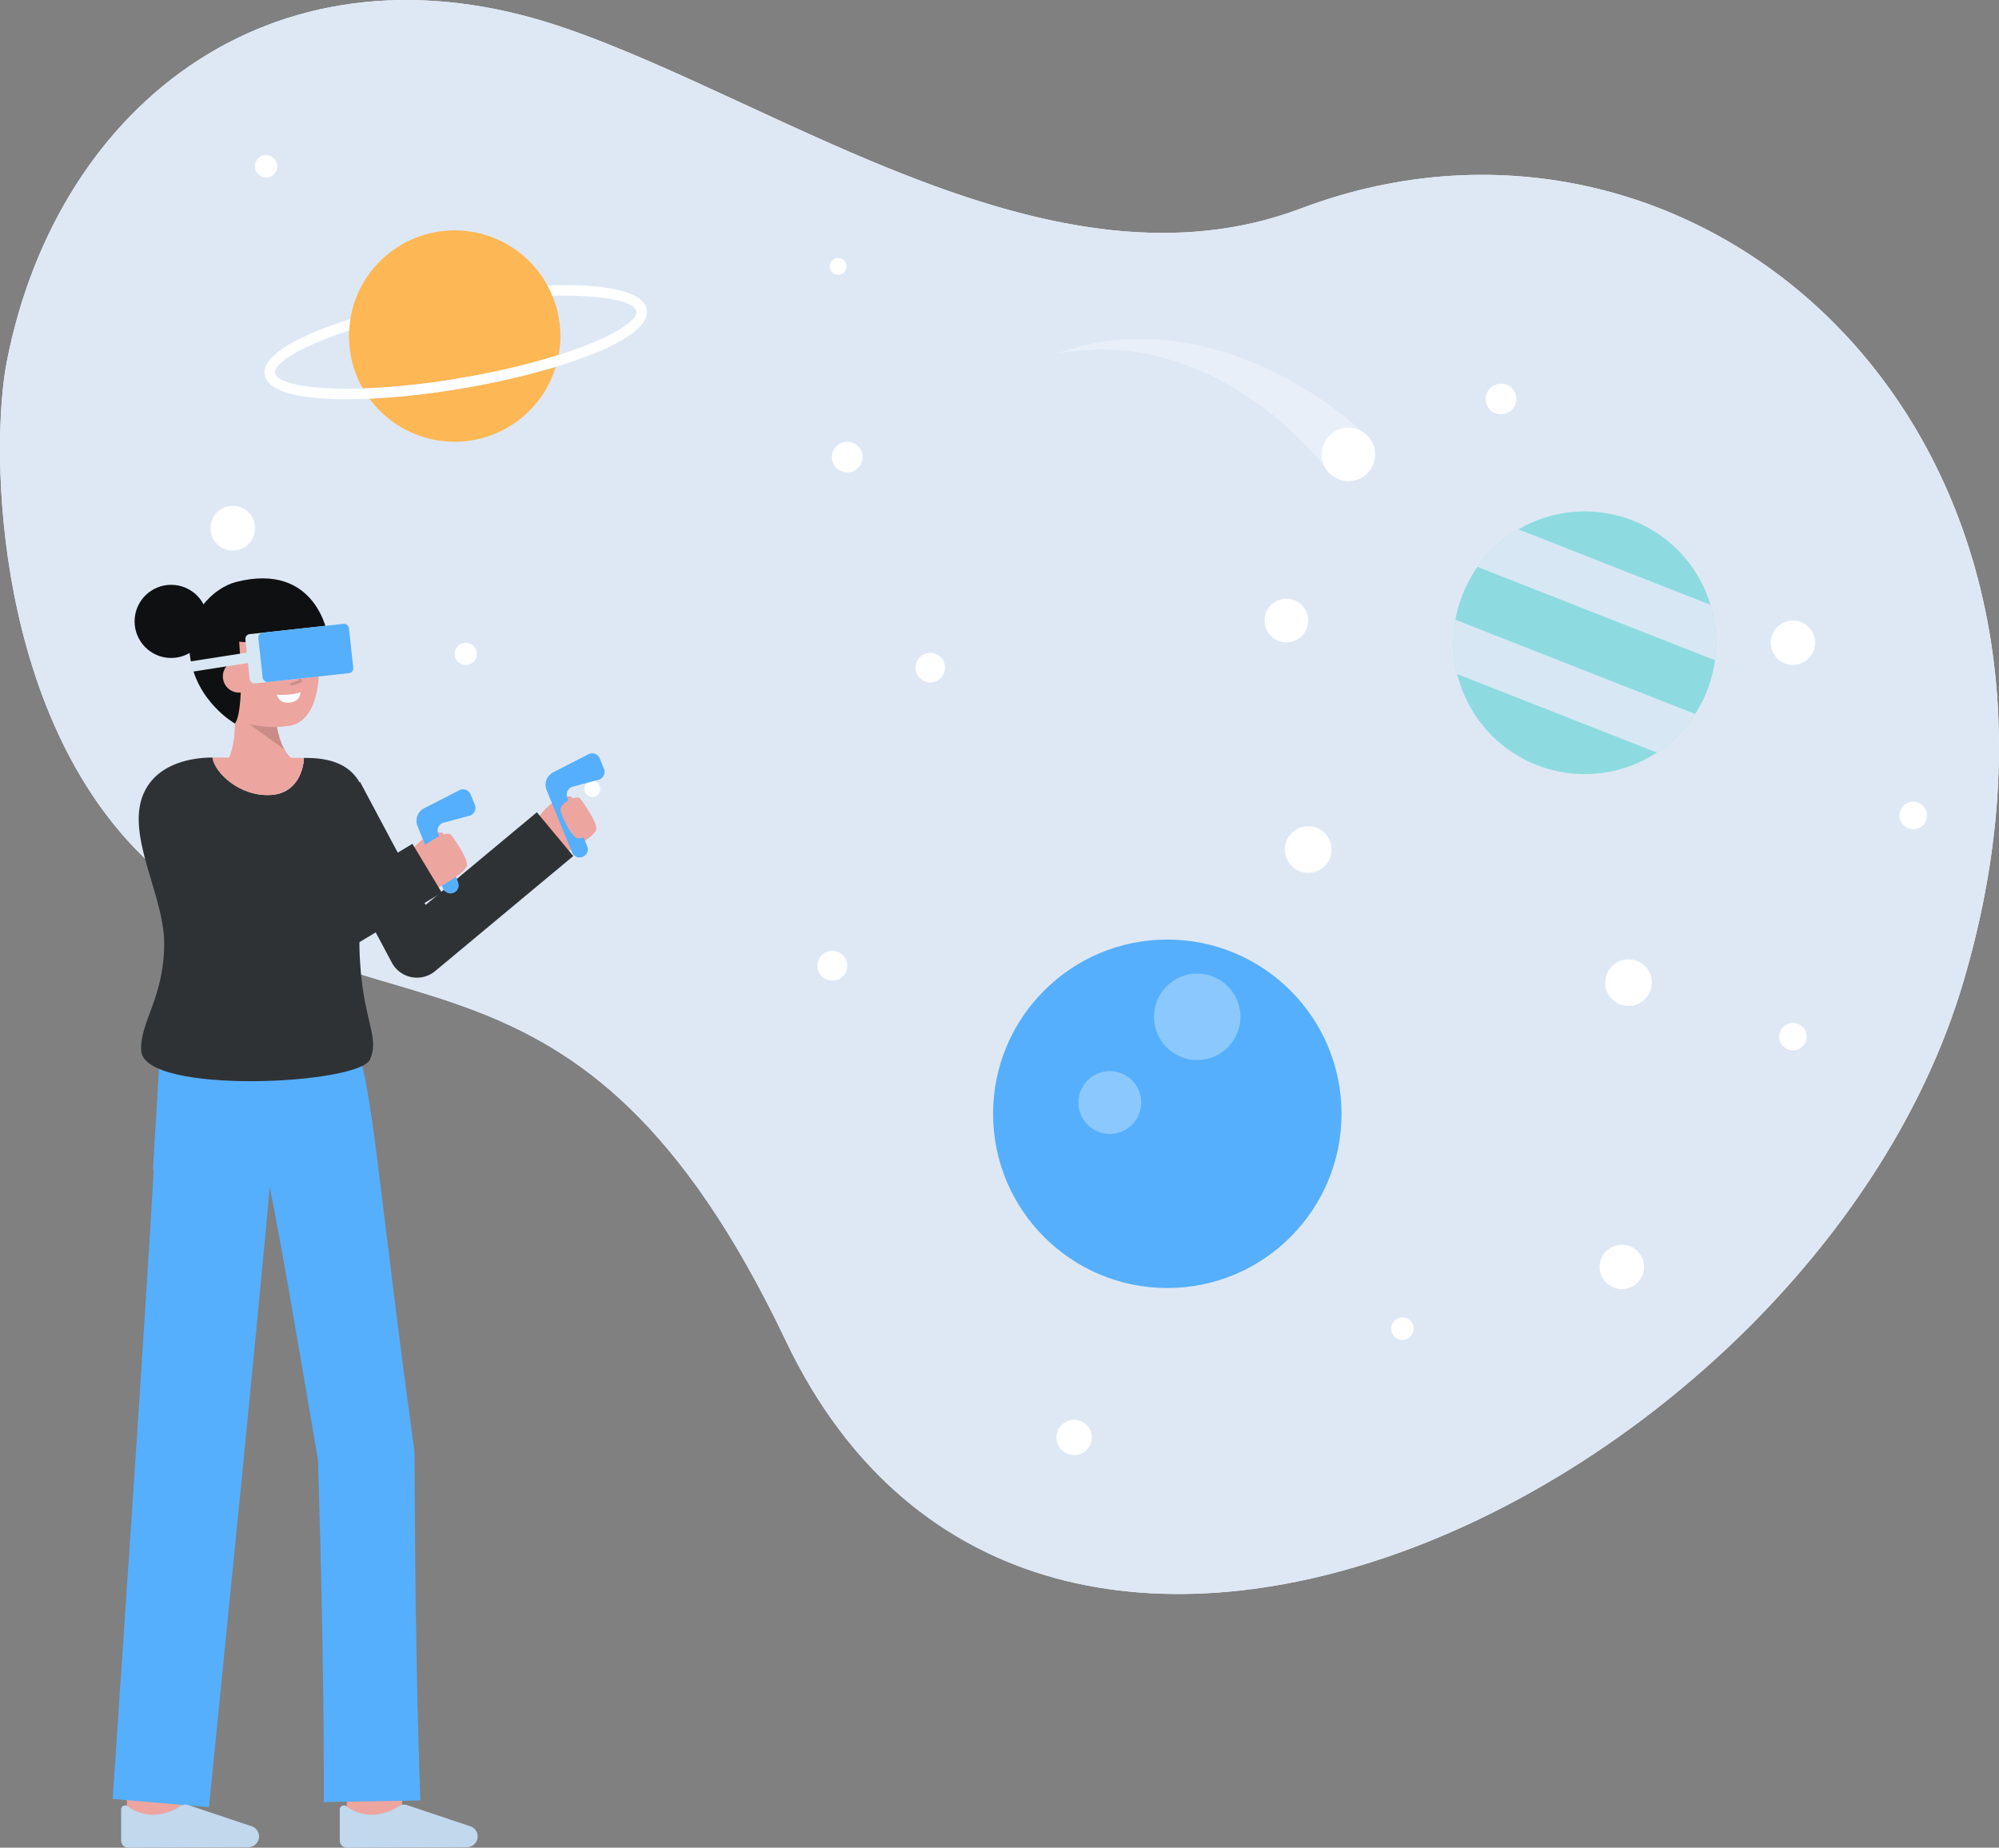 <svg id="Layer_1" data-name="Layer 1" xmlns="http://www.w3.org/2000/svg" viewBox="0 0 765.521 707.521">
  <rect x="0" y="0" width="765.521" height="707.521" fill="#808080" stroke="none"/>
  <g>
    <path d="M2.611,138.4C22.157,38.592,107.18-26.707,216.075,10.648c83.673,28.7,187.435,104.92,282.063,69.193C651.529,21.928,814.513,165.83,751.7,376.58,694.55,568.346,397.159,715.477,300.92,513.406c-80.2-168.388-158.892-109.245-240.457-180.139C-2.442,278.592-3.983,172.072,2.611,138.4Z" fill="#f3f5fd"></path>
    <path d="M2.611,138.4C22.157,38.592,107.18-26.707,216.075,10.648c83.673,28.7,187.435,104.92,282.063,69.193C651.529,21.928,814.513,165.83,751.7,376.58,694.55,568.346,397.159,715.477,300.92,513.406c-80.2-168.388-158.892-109.245-240.457-180.139C-2.442,278.592-3.983,172.072,2.611,138.4Z" fill="#dee8f5"></path>
    <path d="M177.531,148.626a298.341,298.341,0,0,0,35.309-8.163,40.483,40.483,0,0,1-71.333,12.207A298.751,298.751,0,0,0,177.531,148.626Z" fill="#fdb754"></path>
    <path d="M214.009,121.86a40.2,40.2,0,0,1-.069,14.063,281.115,281.115,0,0,1-37.083,8.76,281.213,281.213,0,0,1-37.9,4.07,40.231,40.231,0,0,1-4.741-13.24,40.667,40.667,0,0,1-.532-8.918,39.426,39.426,0,0,1,.461-4.36,40.49,40.49,0,0,1,75.513-12.922,39.518,39.518,0,0,1,1.885,3.959A40.592,40.592,0,0,1,214.009,121.86Z" fill="#fdb754"></path>
    <g>
      <path d="M247.648,118.518c1.305,7.629-13.876,15.614-34.808,21.945a38.592,38.592,0,0,0,1.1-4.54c19.72-6.246,30.409-12.965,29.765-16.73-.629-3.677-12.379-6.414-32.159-5.921a39.518,39.518,0,0,0-1.885-3.959C230.474,108.572,246.384,111.136,247.648,118.518Z" fill="#fff"></path>
      <path d="M213.94,135.923a38.592,38.592,0,0,1-1.1,4.54,298.341,298.341,0,0,1-35.309,8.163,298.751,298.751,0,0,1-36.024,4.044,38.918,38.918,0,0,1-2.547-3.917,281.213,281.213,0,0,0,37.9-4.07A281.115,281.115,0,0,0,213.94,135.923Z" fill="#fff"></path>
      <path d="M141.507,152.67c-21.846.989-38.818-1.494-40.124-9.123-1.263-7.383,12.9-15.092,32.765-21.312a39.426,39.426,0,0,0-.461,4.36c-18.818,6.112-28.99,12.6-28.361,16.277.644,3.765,12.97,6.546,33.634,5.881A38.918,38.918,0,0,0,141.507,152.67Z" fill="#fff"></path>
    </g>
    <circle cx="320.952" cy="102.01" r="3.228" fill="#fff"></circle>
    <circle cx="324.455" cy="175.031" r="5.87" fill="#fff"></circle>
    <circle cx="574.811" cy="152.781" r="5.87" fill="#fff"></circle>
    <circle cx="492.633" cy="237.626" r="8.353" fill="#fff"></circle>
    <circle cx="226.85" cy="302.154" r="3.039" fill="#fff"></circle>
    <circle cx="89.146" cy="202.254" r="8.553" fill="#fff"></circle>
    <circle cx="106.682" cy="311.751" r="4.762" fill="#fff"></circle>
    <circle cx="686.611" cy="246.121" r="8.495" fill="#fff"></circle>
    <circle cx="602.593" cy="269.766" r="4.304" fill="#fff"></circle>
    <circle cx="101.92" cy="63.683" r="4.304" fill="#fff"></circle>
    <circle cx="356.249" cy="255.661" r="5.655" fill="#fff"></circle>
    <circle cx="178.363" cy="250.369" r="4.248" fill="#fff"></circle>
    <circle cx="623.659" cy="376.281" r="8.935" fill="#fff"></circle>
    <circle cx="732.676" cy="312.245" r="5.256" fill="#fff"></circle>
    <circle cx="318.742" cy="369.819" r="5.713" fill="#fff"></circle>
    <circle cx="411.344" cy="550.444" r="6.75" fill="#fff"></circle>
    <circle cx="621.094" cy="485.145" r="8.495" fill="#fff"></circle>
    <circle cx="537.076" cy="508.79" r="4.304" fill="#fff"></circle>
    <circle cx="500.986" cy="325.308" r="8.935" fill="#fff"></circle>
    <circle cx="686.611" cy="396.955" r="5.256" fill="#fff"></circle>
    <g>
      <g opacity="0.32">
        <path d="M506.962,178.369c-.173-.266-.585-.775-.91-1.184l-1.092-1.314c-.742-.879-1.518-1.76-2.31-2.629-1.575-1.748-3.235-3.454-4.931-5.131a139.568,139.568,0,0,0-10.759-9.542,122.411,122.411,0,0,0-24.5-15.371,98.585,98.585,0,0,0-13.614-5.263,90.153,90.153,0,0,0-14.366-3.2l-1.836-.27c-.614-.082-1.23-.117-1.846-.178l-3.71-.326-3.729-.111c-.623-.011-1.25-.052-1.873-.039l-1.871.058a96.521,96.521,0,0,0-15.018,1.559,97.944,97.944,0,0,1,14.758-4l1.9-.369c.633-.117,1.272-.179,1.909-.271l3.841-.51,3.871-.288c.647-.041,1.3-.108,1.944-.127l1.947-.032a96.132,96.132,0,0,1,15.642.9,107.036,107.036,0,0,1,15.461,3.247,134.663,134.663,0,0,1,29.286,12.329,155.119,155.119,0,0,1,13.551,8.562c2.19,1.554,4.354,3.156,6.477,4.852,1.066.844,2.121,1.706,3.174,2.606l1.582,1.372c.552.5,1.015.9,1.692,1.572l.635.628A9.925,9.925,0,1,1,508.3,180.011,10.469,10.469,0,0,1,506.962,178.369Z" fill="#fff"></path>
      </g>
      <circle cx="516.388" cy="174.007" r="10.23" fill="#fff"></circle>
    </g>
    <g>
      <circle cx="447.025" cy="426.501" r="66.719" fill="#55affc"></circle>
      <g opacity="0.31">
        <circle cx="425.014" cy="422.18" r="12.033" fill="#fff"></circle>
      </g>
      <g opacity="0.31">
        <circle cx="458.475" cy="389.36" r="16.562" fill="#fff"></circle>
      </g>
    </g>
    <g>
      <path d="M653.71,264.524a50.751,50.751,0,0,1-4.545,8.883,50.311,50.311,0,0,1-91.8-36.088,50.747,50.747,0,0,1,8.452-20.241,50.322,50.322,0,0,1,90.945,35.751A50.448,50.448,0,0,1,653.71,264.524Z" fill="#8ddbe0"></path>
      <path d="M656.76,252.829l-90.945-35.751A49.875,49.875,0,0,1,581.5,202.71l73.56,28.917A49.911,49.911,0,0,1,656.76,252.829Z" fill="#d7e8f4"></path>
      <path d="M649.165,273.407a50.12,50.12,0,0,1-14.66,14.77l-76.464-30.058a50.115,50.115,0,0,1-.678-20.8Z" fill="#d7e8f4"></path>
    </g>
  </g>
  <g>
    <g>
      <path d="M204.386,315.464s4.695-7.826,10.695-9.913,5.031,1.715,1.789,4.957-10.658,9.913-10.658,9.913" fill="#EDA59F"></path>
      <path d="M208.3,312.687s11.869-9.658,14-6.674c0,0,6.73,9.1,5.951,11.69-1.174,3.913-15.249,10.631-15.249,10.631Z" fill="#EDA59F"></path>
      <path d="M229.675,290.421a3.131,3.131,0,0,0-4.325-1.6l-13.482,6.907a5.4,5.4,0,0,0-2.535,6.849l.493,1.206,9.247,22.606a3.131,3.131,0,0,0,4.082,1.712h0a3.131,3.131,0,0,0,1.713-4.083l-7.6-18.571a3.131,3.131,0,0,1,2.09-4.21l9.85-2.63a3.131,3.131,0,0,0,2.09-4.21Z" fill="#55affc"></path>
    </g>
    <path d="M159.668,374.375a10.9,10.9,0,0,1-9.622-5.775l-31.383-58.894,19.243-10.254,25.082,47.068,42.6-35.48L219.543,327.8l-52.9,44.055A10.906,10.906,0,0,1,159.668,374.375Z" fill="#2f3235"></path>
    <g>
      <path d="M154.941,329.244s4.7-7.826,10.7-9.913,5.03,1.714,1.788,4.956-10.658,9.913-10.658,9.913" fill="#EDA59F"></path>
      <path d="M180.23,304.2a3.129,3.129,0,0,0-4.324-1.6l-13.482,6.907a5.4,5.4,0,0,0-2.536,6.848l.494,1.207,9.247,22.6a3.131,3.131,0,0,0,4.082,1.713h0a3.131,3.131,0,0,0,1.712-4.083l-7.6-18.572a3.13,3.13,0,0,1,2.089-4.209l9.851-2.63a3.131,3.131,0,0,0,2.089-4.21Z" fill="#55affc"></path>
      <path d="M158.854,326.467s11.87-9.658,14.006-6.674c0,0,6.729,9.1,5.951,11.69-1.174,3.913-15.249,10.63-15.249,10.63Z" fill="#EDA59F"></path>
    </g>
    <path d="M153.245,696.7l-20.853-2.481c.939-7.892,2-17.373,2.072-18.927,0,.1,0,.181,0,.245h21C155.459,676.168,155.459,678.084,153.245,696.7Z" fill="#EDA59F"></path>
    <path d="M138.671,408.035l.651,2.82c.2.92.455,1.935.587,2.735.308,1.678.643,3.4.919,5.038l.794,4.808.708,4.7c.922,6.239,1.695,12.328,2.458,18.418l4.478,36.179c1.437,12.008,2.99,23.969,4.488,35.927l4.767,35.792.084.632a16.389,16.389,0,0,1,.13,1.878l.2,33.126c.135,11.041.2,22.083.409,33.122q.235,16.561.639,33.119l.468,16.556.237,8.279.306,8.277-36.994.63.024-8.283-.045-8.281-.1-16.563q-.187-16.561-.489-33.121c-.171-11.04-.48-22.078-.721-33.117l-.93-33.113.214,2.51-6.1-35.766c-2.075-11.9-4.067-23.805-6.208-35.656-2.095-11.855-4.277-23.674-6.577-35.35-1.19-5.813-2.392-11.625-3.675-17.246l-.967-4.19-1-4.06-1.068-3.788c-.176-.676-.357-1.108-.53-1.648l-.514-1.55Z" fill="#55affc"></path>
    <path d="M69.569,699.212l-21-.068s.071-21.685.071-23.605h21C69.64,677.465,69.569,699.212,69.569,699.212Z" fill="#EDA59F"></path>
    <polygon points="61.546 398.088 58.586 447.793 144.076 446.789 137.623 402.784 61.546 398.088" fill="#55affc"></polygon>
    <polygon points="104.555 439.517 103.9 447.718 103.195 455.676 101.744 471.513 98.742 503.064 92.588 566.067 80.026 691.994 43.157 688.878 51.618 562.695 55.717 499.622 57.685 468.122 58.61 452.425 59.048 444.613 59.406 437.035 104.555 439.517" fill="#55affc"></polygon>
    <path d="M95.1,707.334a4.107,4.107,0,0,0,4.076-4.427h0a4.108,4.108,0,0,0-2.658-3.529l-24.443-8.187a3.461,3.461,0,0,0-2.872.32,19.112,19.112,0,0,1-11.468,3.4,17.038,17.038,0,0,1-8.821-3.222,1.546,1.546,0,0,0-2.527,1.2v11.952a2.678,2.678,0,0,0,2.689,2.678Z" fill="#c1d8ed"></path>
    <path d="M178.832,707.334a4.108,4.108,0,0,0,4.076-4.427h0a4.109,4.109,0,0,0-2.659-3.529l-24.442-8.187a3.463,3.463,0,0,0-2.873.32,19.112,19.112,0,0,1-11.468,3.4,17.035,17.035,0,0,1-8.82-3.222,1.546,1.546,0,0,0-2.527,1.2v11.952a2.678,2.678,0,0,0,2.689,2.678Z" fill="#c1d8ed"></path>
    <path d="M84.187,294.93s7.618-4.31,5.316-25.312l15.889-3.4s-1.278,18.921,6.965,24.691Z" fill="#EDA59F"></path>
    <g opacity="0.15">
      <path d="M108.977,287.056l-13.545-9.787,10.418-.393A28.727,28.727,0,0,0,108.977,287.056Z"></path>
    </g>
    <path d="M141.691,405.706c-4.189,9.63-86.519,13.63-87.619-3.31-.7-10.78,8.8-20.19,8.8-41.2s-19.33-47.84-3.58-63.59c4.571-4.57,12.461-7.52,22.08-7.53.721,5.61,10.261,15.14,22.561,14.33,9.23-.61,12.22-8.7,12.48-14.2,1.3.02,2.31.04,2.939.07,33.181,1.43,18.6,39.19,18.281,66.93C137.242,389.666,146.012,395.786,141.691,405.706Z" fill="#2f3235"></path>
    <path d="M80.218,261.7c1.281,6.356,4.931,12.308,10.62,14.217a40.5,40.5,0,0,0,19.422,2.085c17.444-1.912,12.9-41.57,4.387-49.065S81.909,227,79.3,240C77.949,246.721,79,255.655,80.218,261.7Z" fill="#EDA59F"></path>
    <path d="M106.035,266.042s5.363.417,9.074-.995c0,0,.067,3.523-4.154,3.985S106.035,266.042,106.035,266.042Z" fill="#fff"></path>
    <path d="M91.529,244.837c2.321,29.094-1.595,32.211-1.595,32.211s-14.8-8.357-17.176-25.8c-2.231-16.354,9.592-26.369,17.708-28.419,30.844-7.788,35.042,20.373,35.042,20.373-15.424,4.417-37.322,2.311-37.322,2.311" fill="#0f1011"></path>
    <path d="M97.615,258.4A6.143,6.143,0,1,1,85.4,259.742a6.042,6.042,0,0,1,5.437-6.776C95.213,252.7,97.246,255.031,97.615,258.4Z" fill="#EDA59F"></path>
    <circle cx="65.548" cy="237.946" r="14.006" fill="#0f1011"></circle>
    <path d="M116.412,290.206c-.26,5.5-3.25,13.59-12.48,14.2-12.3.81-21.84-8.72-22.561-14.33H81.4C93.512,290.076,109.351,290.1,116.412,290.206Z" fill="#EDA59F"></path>
    <path d="M103.786,379.346a10.9,10.9,0,0,1-9.075-4.847L55.3,315.5l18.131-12.112,33.638,50.351L157.94,323.12,169.184,341.8,109.4,377.783A10.851,10.851,0,0,1,103.786,379.346Z" fill="#2f3235"></path>
    <g opacity="0.15">
      <path d="M111.689,262.511a.5.5,0,0,1-.16-.974l2.922-.985-2.187-4.532a.5.5,0,1,1,.9-.435l2.432,5.043a.5.5,0,0,1,.011.411.5.5,0,0,1-.3.28l-3.458,1.166A.5.5,0,0,1,111.689,262.511Z"></path>
    </g>
    <path d="M228.255,317.707a3.448,3.448,0,0,1-.49.95c-1.3,1.29-5.678,2.855-6.97,2.2-2.1-1.064-5.519-7.64-6.109-10.45-.55-2.63,4.1-4.41,4.7-4.66a.322.322,0,0,0,.06-.02c1.31-.42,2.35-.42,2.86.29C222.305,306.017,229.035,315.107,228.255,317.707Z" fill="#EDA59F"></path>
    <g>
      <rect x="94.69" y="241.067" width="34.903" height="18.997" rx="1.843" transform="translate(-26.629 13.708) rotate(-6.254)" fill="#d7e8f4"></rect>
      <rect x="99.655" y="240.523" width="34.903" height="18.997" rx="1.843" transform="translate(-26.54 14.246) rotate(-6.254)" fill="#55affc"></rect>
      <rect x="72.829" y="251.363" width="24.973" height="4" transform="translate(-38.128 16.228) rotate(-8.89)" fill="#d7e8f4"></rect>
    </g>
  </g>
</svg>